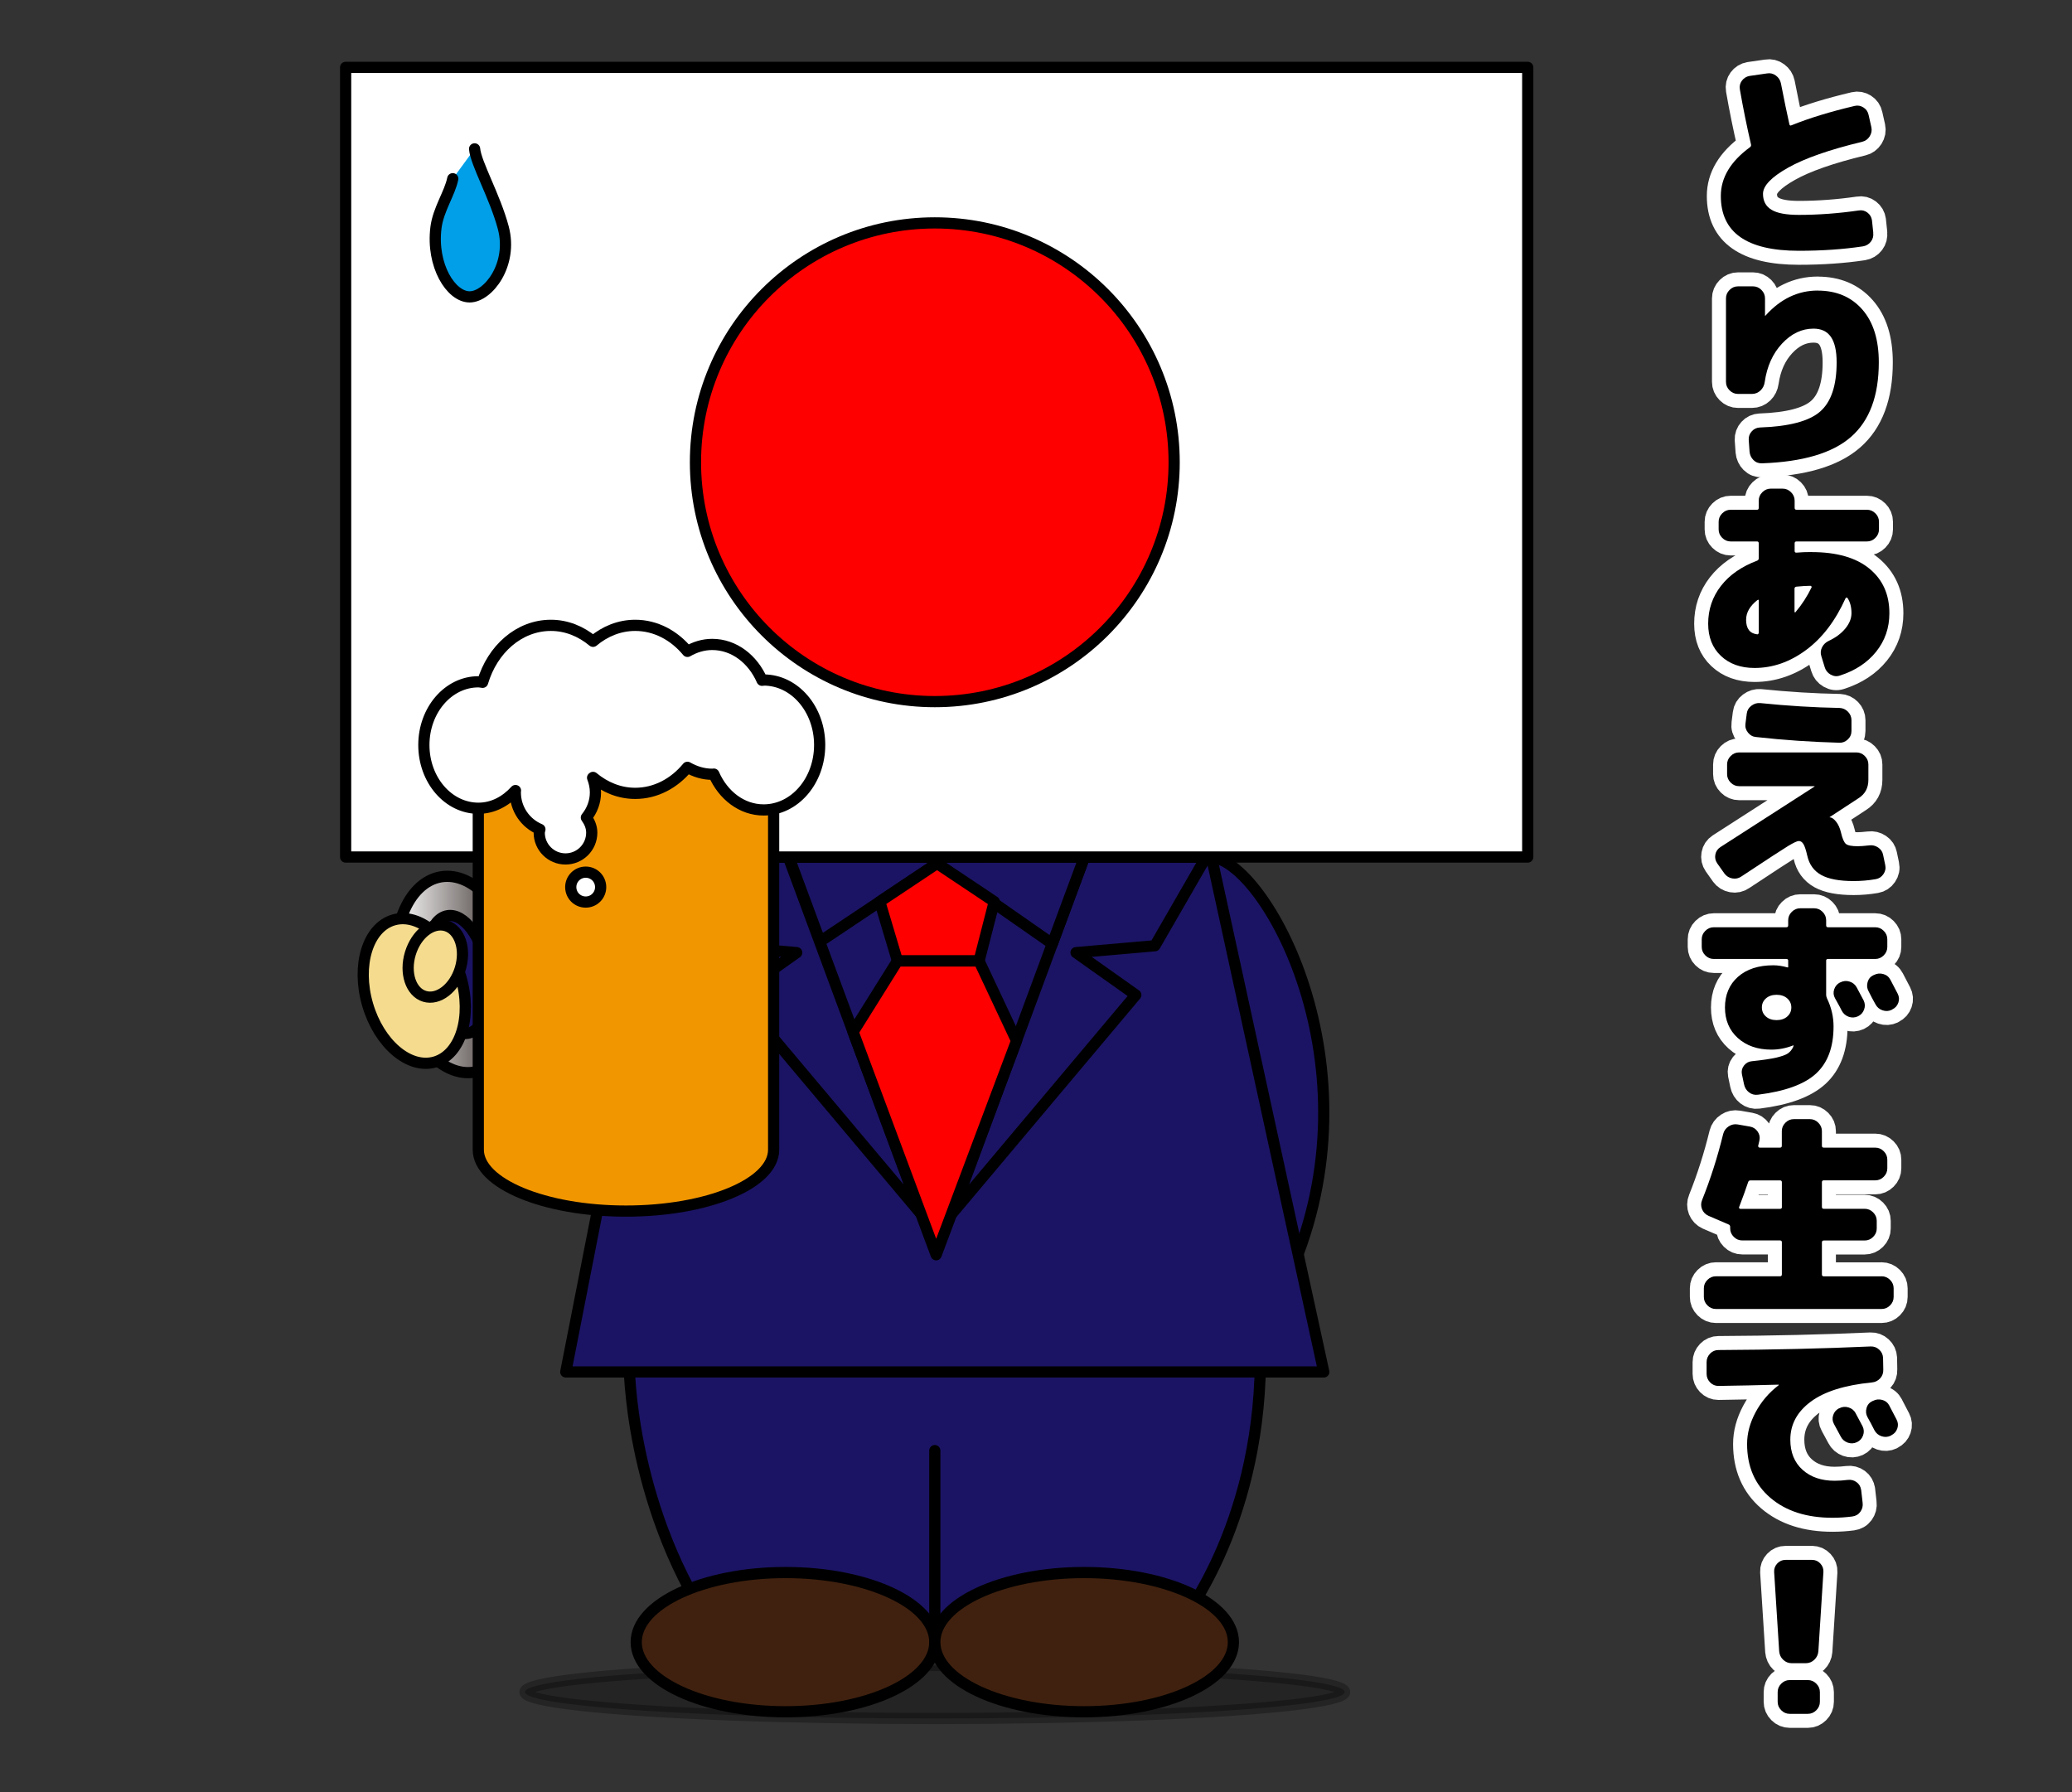 <?xml version="1.0" encoding="UTF-8"?>
<svg id="_レイヤー_1" data-name="レイヤー 1" xmlns="http://www.w3.org/2000/svg" xmlns:xlink="http://www.w3.org/1999/xlink" viewBox="0 0 370 320">
  <rect x="0" y="0" width="370" height="320" fill="#333333" stroke="none"/>
  <defs>
    <style>
      .cls-1 {
        fill: url(#_ホワイト_ブラック_2);
      }

      .cls-1, .cls-2, .cls-3, .cls-4, .cls-5, .cls-6, .cls-7, .cls-8, .cls-9, .cls-10, .cls-11 {
        stroke-linecap: round;
        stroke-linejoin: round;
      }

      .cls-1, .cls-2, .cls-4, .cls-5, .cls-6, .cls-7, .cls-8, .cls-9, .cls-10, .cls-11 {
        stroke: #000;
        stroke-width: 2px;
      }

      .cls-2 {
        fill: red;
      }

      .cls-3 {
        stroke: #fff;
        stroke-width: 5px;
      }

      .cls-3, .cls-4 {
        fill: #fff;
      }

      .cls-5 {
        fill: none;
      }

      .cls-6 {
        fill: #f4db8e;
      }

      .cls-7 {
        fill: #1b1464;
      }

      .cls-8 {
        opacity: .3;
      }

      .cls-9 {
        fill: #f29600;
      }

      .cls-10 {
        fill: #40210f;
      }

      .cls-11 {
        fill: #009fe8;
      }
    </style>
    <linearGradient id="_ホワイト_ブラック_2" data-name="ホワイト、ブラック 2" x1="70.58" y1="174" x2="92.87" y2="174" gradientTransform="translate(30.91 -11.4) rotate(9.83)" gradientUnits="userSpaceOnUse">
      <stop offset="0" stop-color="#fff"/>
      <stop offset="1" stop-color="#231815"/>
    </linearGradient>
  </defs>
  <g id="_とりあえず_生で_" data-name="とりあえず、生で！">
    <g>
      <path class="cls-3" d="M334.5,41.54c.08.6-.06,1.14-.41,1.6-.35.46-.83.75-1.43.85-3.51.53-7.33.79-11.44.79-9.29,0-13.93-3.26-13.93-9.79,0-3.26,1.73-6.16,5.2-8.7.17-.13.24-.29.19-.49-.75-3.26-1.42-6.54-1.99-9.83-.1-.58.02-1.1.36-1.56.34-.46.8-.75,1.37-.85l3.12-.45c.58-.1,1.1.03,1.58.38.48.35.78.82.9,1.39.58,2.96,1.08,5.4,1.51,7.3.05.23.18.29.38.19,3.16-1.28,6.93-2.43,11.29-3.46.55-.13,1.07-.03,1.56.28.49.31.8.76.92,1.34l.49,2.18c.13.58.02,1.12-.3,1.64-.33.51-.77.83-1.32.96-5.85,1.41-10.27,2.95-13.25,4.63-2.99,1.68-4.48,3.24-4.48,4.67,0,1.28.5,2.23,1.51,2.84,1,.62,2.64.92,4.89.92,3.46,0,7.03-.26,10.69-.79.58-.1,1.1.03,1.56.38.46.35.73.82.81,1.39l.23,2.18Z"/>
      <path class="cls-3" d="M324.59,51.89c3.34,0,5.99,1.12,7.96,3.37,1.97,2.25,2.95,5.39,2.95,9.43,0,6-1.66,10.44-4.97,13.33-3.31,2.89-8.61,4.45-15.89,4.71-.6.02-1.11-.17-1.52-.58-.41-.41-.65-.92-.7-1.52l-.15-2.11c-.03-.58.16-1.08.55-1.51.39-.43.87-.65,1.45-.68,5.2-.18,8.78-1.12,10.75-2.84,1.97-1.72,2.95-4.65,2.95-8.79s-1.38-6.02-4.14-6.02c-2.08,0-3.95.89-5.61,2.67-1.66,1.78-2.69,4.07-3.09,6.85-.08.6-.33,1.11-.75,1.52-.43.41-.94.62-1.54.62h-2.48c-.58,0-1.08-.21-1.51-.64-.43-.43-.64-.93-.64-1.51v-14.91c0-.58.21-1.08.64-1.51.43-.43.93-.64,1.51-.64h2.67c.58,0,1.08.21,1.51.64.43.43.64.93.64,1.51v3.12l.08-.04c2.68-2.99,5.8-4.48,9.34-4.48Z"/>
      <path class="cls-3" d="M323.47,98.58c4.49,0,7.94.98,10.33,2.94,2.4,1.96,3.59,4.62,3.59,7.98,0,2.61-.79,4.9-2.37,6.87-1.58,1.97-3.75,3.39-6.51,4.27-.55.18-1.09.11-1.62-.19-.53-.3-.88-.74-1.05-1.32l-.6-1.96c-.18-.55-.13-1.09.13-1.6.26-.51.67-.9,1.22-1.15,1.23-.58,2.21-1.31,2.94-2.2.73-.89,1.09-1.8,1.09-2.73,0-1.1-.24-2.01-.71-2.71-.03-.05-.08-.08-.17-.08s-.14.04-.17.11c-1.81,4.02-4.15,7.1-7.04,9.24-2.89,2.15-5.96,3.22-9.22,3.22-2.48,0-4.49-.72-6-2.15-1.52-1.43-2.28-3.35-2.28-5.76,0-2.53.76-4.78,2.28-6.74,1.52-1.96,3.68-3.46,6.49-4.52.17-.08.26-.21.26-.41v-2.67c0-.23-.1-.34-.3-.34h-4.71c-.58,0-1.08-.21-1.51-.64-.43-.43-.64-.93-.64-1.51v-1.36c0-.58.21-1.08.64-1.51.43-.43.93-.64,1.51-.64h4.71c.2,0,.3-.11.3-.34v-1.28c0-.58.21-1.08.64-1.51.43-.43.93-.64,1.51-.64h2.11c.58,0,1.08.21,1.51.64.43.43.64.93.64,1.51v1.28c0,.23.11.34.34.34h12.57c.58,0,1.08.21,1.51.64.43.43.64.93.64,1.51v1.36c0,.58-.21,1.08-.64,1.51-.43.43-.93.64-1.51.64h-12.57c-.23,0-.34.11-.34.34v1.36c0,.2.1.3.3.3.85-.08,1.76-.11,2.71-.11ZM311.8,110.62c0,1.61.65,2.48,1.96,2.64.1.03.18,0,.23-.08.05-.08.08-.16.08-.26v-5.65c0-.2-.09-.24-.26-.11-1.33,1.05-2,2.21-2,3.46ZM323.5,104.9c.02-.08.01-.14-.04-.21-.05-.06-.11-.09-.19-.09-.6,0-1.43.05-2.48.15-.23.05-.34.16-.34.34v4.14c0,.05.02.09.07.11.05.03.09.01.11-.04,1.13-1.33,2.08-2.8,2.86-4.41Z"/>
      <path class="cls-3" d="M336.27,152.65l.38,1.81c.13.58.02,1.12-.32,1.62-.34.5-.8.8-1.37.9-1.33.23-2.65.34-3.95.34-2.56,0-4.49-.36-5.8-1.09-1.31-.73-2.13-1.87-2.48-3.43-.23-1-.45-1.69-.68-2.07-.23-.38-.5-.56-.83-.56-.3,0-.93.3-1.9.88-.97.59-3.75,2.4-8.34,5.44-.5.35-1.05.47-1.64.36-.59-.11-1.06-.41-1.41-.88l-1.28-1.81c-.33-.48-.44-1-.34-1.56s.4-1.01.9-1.34l16.79-10.8s.04-.01.04-.04-.01-.04-.04-.04h-13.44c-.58,0-1.08-.21-1.51-.64-.43-.43-.64-.93-.64-1.51v-1.73c0-.58.21-1.08.64-1.51s.93-.64,1.51-.64h20.93c.58,0,1.08.21,1.51.64.43.43.64.93.64,1.51v2.75c0,1.46-.6,2.56-1.81,3.31l-5.12,3.35.04.04c.35,0,.73.26,1.13.77.4.51.69,1.16.87,1.94.25,1.08.55,1.76.88,2.03.34.28,1.05.41,2.13.41.45,0,1.13-.05,2.03-.15.58-.08,1.11.05,1.6.38.49.33.78.77.88,1.32ZM314.32,125.54c4.92.5,9.65.79,14.19.87.58.03,1.07.25,1.49.68.41.43.62.93.62,1.51v1.92c0,.6-.22,1.11-.66,1.52-.44.41-.95.61-1.52.58-4.89-.13-9.85-.46-14.87-1.02-.58-.05-1.05-.31-1.43-.79-.38-.48-.53-1-.45-1.58l.23-1.81c.07-.58.35-1.05.83-1.41.48-.36,1-.52,1.58-.47Z"/>
      <path class="cls-3" d="M326.1,177.67c0,.15.05.35.15.6.78,1.61,1.17,3.28,1.17,5.01,0,3.69-1.04,6.49-3.12,8.41-2.08,1.92-5.55,3.18-10.39,3.78-.6.08-1.14-.07-1.6-.43-.46-.36-.76-.85-.88-1.45l-.38-1.81c-.1-.55.02-1.06.38-1.52s.82-.72,1.39-.77c1.91-.2,3.36-.41,4.35-.64.99-.23,1.69-.48,2.09-.75.4-.28.71-.65.94-1.13.02-.02.04-.06.04-.11s.01-.09.04-.11v-.08h-.08c-1.28.5-2.57.75-3.88.75-2.46,0-4.46-.69-5.99-2.07-1.53-1.38-2.3-3.2-2.3-5.46s.78-4.11,2.33-5.48c1.56-1.37,3.66-2.05,6.32-2.05.78,0,1.62.13,2.52.38h.08s.04-.01.04-.04v-1.17c0-.2-.11-.3-.34-.3h-12.95c-.58,0-1.08-.21-1.51-.64s-.64-.93-.64-1.51v-1.36c0-.58.21-1.08.64-1.51.43-.43.93-.64,1.51-.64h12.95c.23,0,.34-.11.34-.34v-.9c0-.58.21-1.08.64-1.51.43-.43.93-.64,1.51-.64h2.48c.58,0,1.08.21,1.51.64.43.43.64.93.64,1.51v.9c0,.23.11.34.34.34h8.43c.58,0,1.08.21,1.51.64.43.43.64.93.64,1.51v1.36c0,.58-.21,1.08-.64,1.51-.43.43-.93.64-1.51.64h-8.43c-.23,0-.34.1-.34.3v6.14ZM315.35,181.51c.49.43,1.12.64,1.9.64s1.41-.21,1.9-.64c.49-.43.73-.97.73-1.62s-.25-1.19-.73-1.62c-.49-.43-1.12-.64-1.9-.64s-1.41.21-1.9.64c-.49.43-.73.97-.73,1.62s.24,1.19.73,1.62ZM331.56,176.32c.27.5.69,1.28,1.24,2.33.25.53.28,1.07.07,1.62-.2.55-.56.95-1.09,1.2-.55.25-1.1.28-1.66.08-.55-.2-.97-.56-1.24-1.09-.1-.23-.5-.97-1.2-2.22-.28-.5-.33-1.03-.15-1.58.18-.55.53-.97,1.05-1.24h.04c.53-.28,1.08-.33,1.66-.15.58.18,1,.53,1.28,1.05ZM337.58,174.96c.83,1.58,1.25,2.4,1.28,2.45.28.53.32,1.07.13,1.62-.19.55-.54.95-1.07,1.2l-.11.08c-.53.25-1.07.28-1.64.09s-.98-.55-1.26-1.07c-.15-.25-.36-.64-.64-1.17-.28-.53-.48-.92-.6-1.17-.28-.5-.33-1.04-.17-1.62.16-.58.51-.99,1.03-1.24l.11-.04c.53-.28,1.08-.33,1.66-.17.58.16,1,.51,1.28,1.04Z"/>
      <path class="cls-3" d="M336,227.89c.58,0,1.08.21,1.51.64.43.43.64.93.64,1.51v1.54c0,.58-.21,1.08-.64,1.51-.43.43-.93.64-1.51.64h-29.59c-.58,0-1.08-.21-1.51-.64s-.64-.93-.64-1.51v-1.54c0-.58.21-1.08.64-1.51.43-.43.93-.64,1.51-.64h11.44c.23,0,.34-.11.34-.34v-5.72c0-.23-.11-.34-.34-.34h-6.74c-.58,0-1.08-.21-1.51-.64-.43-.43-.64-.93-.64-1.51v-.26c0-.23-.1-.38-.3-.45l-3.58-1.54c-.55-.25-.93-.65-1.15-1.19-.21-.54-.21-1.09.02-1.64,1.51-3.76,2.76-7.69,3.76-11.78.15-.58.48-1.03.98-1.36.5-.33,1.04-.44,1.62-.34l2.18.38c.58.1,1.03.4,1.37.88.34.49.45,1.02.32,1.6-.02.13-.06.29-.11.49s-.09.35-.11.45c-.02.08,0,.15.06.23.06.08.13.11.21.11h3.61c.23,0,.34-.11.34-.34v-2.6c0-.58.21-1.08.64-1.51.43-.43.93-.64,1.51-.64h2.86c.58,0,1.08.21,1.51.64.43.43.64.93.64,1.51v2.6c0,.23.11.34.34.34h9.19c.58,0,1.08.21,1.51.64.43.43.64.93.64,1.51v1.54c0,.58-.21,1.08-.64,1.51s-.93.64-1.51.64h-9.19c-.23,0-.34.11-.34.34v4.4c0,.23.11.34.34.34h7.3c.58,0,1.08.21,1.51.64.43.43.64.93.64,1.51v1.36c0,.58-.21,1.08-.64,1.51s-.93.64-1.51.64h-7.3c-.23,0-.34.11-.34.34v5.72c0,.23.11.34.34.34h10.32ZM318.19,215.51v-4.4c0-.23-.11-.34-.34-.34h-5.27c-.2,0-.34.1-.41.3-.38,1.15-.92,2.65-1.62,4.48-.03.08-.01.14.04.21.05.06.11.09.19.09h7.08c.23,0,.34-.11.34-.34Z"/>
      <path class="cls-3" d="M332.35,266.03l.26,2.3c.08.6-.06,1.14-.41,1.62s-.83.75-1.43.83c-1.15.15-2.33.23-3.54.23-4.62,0-8.31-1.19-11.09-3.56-2.77-2.37-4.16-5.58-4.16-9.62,0-1.88.5-3.76,1.51-5.65,1-1.88,2.37-3.49,4.1-4.82.02,0,.04-.02.04-.08,0-.03-.01-.04-.04-.04-3.59.1-7.17.18-10.73.23-.58,0-1.07-.21-1.49-.64-.41-.43-.62-.93-.62-1.51v-2.11c0-.58.21-1.08.62-1.51.41-.43.91-.64,1.49-.64,9.71-.05,18.77-.26,27.18-.64.58-.02,1.09.16,1.52.56.44.4.67.89.7,1.47l.04,2.11c.02.6-.16,1.12-.56,1.56-.4.44-.9.68-1.51.73-4.82.48-8.45,1.62-10.88,3.43-2.44,1.81-3.65,4.07-3.65,6.78,0,2.28.73,4.08,2.18,5.38,1.46,1.31,3.36,1.96,5.72,1.96.78,0,1.56-.05,2.33-.15.6-.08,1.14.06,1.6.4s.73.8.81,1.37ZM331.37,252.37c.28.5.69,1.28,1.24,2.33.25.53.28,1.07.08,1.62-.2.55-.56.95-1.09,1.2-.55.25-1.1.28-1.66.08-.55-.2-.97-.56-1.24-1.09-.13-.23-.53-.97-1.2-2.22-.28-.5-.33-1.03-.15-1.58.17-.55.53-.97,1.05-1.24h.04c.53-.28,1.08-.33,1.66-.15.58.18,1,.53,1.28,1.05ZM337.39,251.01c.83,1.58,1.25,2.4,1.28,2.45.28.53.32,1.07.13,1.62-.19.55-.55.95-1.07,1.2l-.11.08c-.53.25-1.07.28-1.64.09-.56-.19-.98-.55-1.26-1.07-.13-.25-.33-.64-.6-1.17-.28-.53-.49-.92-.64-1.17-.28-.5-.33-1.04-.17-1.62.16-.58.51-.99,1.04-1.24l.11-.04c.53-.28,1.08-.33,1.66-.17.58.16,1,.51,1.28,1.04Z"/>
      <path class="cls-3" d="M323.58,278.53c.58,0,1.07.21,1.47.64.4.43.59.93.56,1.51l-.9,14.16c-.05.6-.29,1.11-.72,1.52-.43.41-.94.62-1.54.62h-2.49c-.6,0-1.12-.21-1.54-.62-.43-.41-.66-.92-.71-1.52l-.9-14.16c-.03-.58.16-1.08.56-1.51.4-.43.89-.64,1.47-.64h4.74ZM322.83,299.99c.58,0,1.08.21,1.51.64s.64.93.64,1.51v1.73c0,.58-.21,1.08-.64,1.51-.43.43-.93.64-1.51.64h-3.24c-.58,0-1.08-.21-1.51-.64-.43-.43-.64-.93-.64-1.51v-1.73c0-.58.21-1.08.64-1.51.43-.43.93-.64,1.51-.64h3.24Z"/>
    </g>
    <g>
      <path d="M334.5,41.54c.08.6-.06,1.14-.41,1.6-.35.46-.83.75-1.43.85-3.51.53-7.33.79-11.44.79-9.29,0-13.93-3.26-13.93-9.79,0-3.26,1.73-6.16,5.2-8.7.17-.13.24-.29.19-.49-.75-3.26-1.42-6.54-1.99-9.83-.1-.58.02-1.1.36-1.56.34-.46.8-.75,1.37-.85l3.12-.45c.58-.1,1.1.03,1.58.38.48.35.78.82.9,1.39.58,2.96,1.08,5.4,1.51,7.3.05.23.18.29.38.19,3.16-1.28,6.93-2.43,11.29-3.46.55-.13,1.07-.03,1.56.28.49.31.8.76.92,1.34l.49,2.18c.13.58.02,1.12-.3,1.64-.33.51-.77.83-1.32.96-5.85,1.41-10.27,2.95-13.25,4.63-2.99,1.68-4.48,3.24-4.48,4.67,0,1.28.5,2.23,1.51,2.84,1,.62,2.64.92,4.89.92,3.46,0,7.03-.26,10.69-.79.58-.1,1.1.03,1.56.38.46.35.73.82.81,1.39l.23,2.18Z"/>
      <path d="M324.59,51.89c3.34,0,5.99,1.12,7.96,3.37,1.97,2.25,2.95,5.39,2.95,9.43,0,6-1.66,10.44-4.97,13.33-3.31,2.89-8.61,4.45-15.89,4.71-.6.02-1.11-.17-1.52-.58-.41-.41-.65-.92-.7-1.52l-.15-2.11c-.03-.58.16-1.08.55-1.51.39-.43.87-.65,1.45-.68,5.2-.18,8.78-1.12,10.75-2.84,1.97-1.72,2.95-4.65,2.95-8.79s-1.38-6.02-4.14-6.02c-2.08,0-3.95.89-5.61,2.67-1.66,1.78-2.69,4.07-3.09,6.85-.08.6-.33,1.11-.75,1.52-.43.41-.94.62-1.54.62h-2.48c-.58,0-1.08-.21-1.51-.64-.43-.43-.64-.93-.64-1.51v-14.91c0-.58.21-1.08.64-1.51.43-.43.93-.64,1.51-.64h2.67c.58,0,1.08.21,1.51.64.43.43.64.93.64,1.51v3.12l.08-.04c2.68-2.99,5.8-4.48,9.34-4.48Z"/>
      <path d="M323.47,98.58c4.49,0,7.94.98,10.33,2.94,2.4,1.96,3.59,4.62,3.59,7.98,0,2.61-.79,4.9-2.37,6.87-1.58,1.97-3.75,3.39-6.51,4.27-.55.18-1.09.11-1.62-.19-.53-.3-.88-.74-1.05-1.32l-.6-1.96c-.18-.55-.13-1.09.13-1.6.26-.51.67-.9,1.22-1.15,1.23-.58,2.21-1.31,2.94-2.2.73-.89,1.09-1.8,1.09-2.73,0-1.1-.24-2.01-.71-2.71-.03-.05-.08-.08-.17-.08s-.14.04-.17.11c-1.81,4.02-4.15,7.1-7.04,9.24-2.89,2.15-5.96,3.22-9.22,3.22-2.48,0-4.49-.72-6-2.15-1.52-1.43-2.28-3.35-2.28-5.76,0-2.53.76-4.78,2.28-6.74,1.52-1.96,3.68-3.46,6.49-4.52.17-.08.26-.21.26-.41v-2.67c0-.23-.1-.34-.3-.34h-4.71c-.58,0-1.08-.21-1.51-.64-.43-.43-.64-.93-.64-1.51v-1.36c0-.58.21-1.08.64-1.51.43-.43.93-.64,1.51-.64h4.71c.2,0,.3-.11.3-.34v-1.28c0-.58.21-1.08.64-1.51.43-.43.93-.64,1.51-.64h2.11c.58,0,1.08.21,1.51.64.43.43.64.93.64,1.51v1.28c0,.23.11.34.34.34h12.57c.58,0,1.08.21,1.51.64.43.43.64.93.64,1.51v1.36c0,.58-.21,1.08-.64,1.51-.43.43-.93.64-1.51.64h-12.57c-.23,0-.34.11-.34.34v1.36c0,.2.1.3.3.3.85-.08,1.76-.11,2.71-.11ZM311.8,110.62c0,1.61.65,2.48,1.96,2.64.1.03.18,0,.23-.08.05-.08.08-.16.08-.26v-5.65c0-.2-.09-.24-.26-.11-1.33,1.05-2,2.21-2,3.46ZM323.5,104.9c.02-.08.01-.14-.04-.21-.05-.06-.11-.09-.19-.09-.6,0-1.43.05-2.48.15-.23.05-.34.16-.34.34v4.14c0,.05.02.09.07.11.05.03.09.01.11-.04,1.13-1.33,2.08-2.8,2.86-4.41Z"/>
      <path d="M336.27,152.65l.38,1.81c.13.58.02,1.12-.32,1.62-.34.5-.8.8-1.37.9-1.33.23-2.65.34-3.95.34-2.56,0-4.49-.36-5.8-1.09-1.31-.73-2.13-1.87-2.48-3.43-.23-1-.45-1.69-.68-2.07-.23-.38-.5-.56-.83-.56-.3,0-.93.3-1.9.88-.97.59-3.75,2.4-8.34,5.44-.5.35-1.05.47-1.64.36-.59-.11-1.06-.41-1.41-.88l-1.28-1.81c-.33-.48-.44-1-.34-1.56s.4-1.01.9-1.34l16.79-10.8s.04-.01.04-.04-.01-.04-.04-.04h-13.44c-.58,0-1.08-.21-1.51-.64-.43-.43-.64-.93-.64-1.51v-1.73c0-.58.21-1.08.64-1.51s.93-.64,1.51-.64h20.93c.58,0,1.08.21,1.51.64.43.43.64.93.64,1.51v2.75c0,1.46-.6,2.56-1.81,3.31l-5.12,3.35.04.04c.35,0,.73.26,1.13.77.4.51.69,1.16.87,1.94.25,1.08.55,1.76.88,2.03.34.28,1.05.41,2.13.41.45,0,1.13-.05,2.03-.15.58-.08,1.11.05,1.6.38.49.33.78.77.88,1.32ZM314.32,125.54c4.92.5,9.65.79,14.19.87.58.03,1.07.25,1.49.68.41.43.62.93.62,1.51v1.92c0,.6-.22,1.11-.66,1.52-.44.41-.95.61-1.52.58-4.89-.13-9.85-.46-14.87-1.02-.58-.05-1.05-.31-1.43-.79-.38-.48-.53-1-.45-1.58l.23-1.81c.07-.58.35-1.05.83-1.41.48-.36,1-.52,1.58-.47Z"/>
      <path d="M326.1,177.67c0,.15.05.35.15.6.78,1.61,1.17,3.28,1.17,5.01,0,3.69-1.04,6.49-3.12,8.41-2.08,1.92-5.55,3.18-10.39,3.78-.6.08-1.14-.07-1.6-.43-.46-.36-.76-.85-.88-1.45l-.38-1.81c-.1-.55.02-1.06.38-1.52s.82-.72,1.39-.77c1.91-.2,3.36-.41,4.35-.64.99-.23,1.69-.48,2.09-.75.4-.28.71-.65.94-1.13.02-.02.04-.06.04-.11s.01-.09.04-.11v-.08h-.08c-1.28.5-2.57.75-3.88.75-2.46,0-4.46-.69-5.99-2.07-1.53-1.38-2.3-3.2-2.3-5.46s.78-4.11,2.33-5.48c1.56-1.37,3.66-2.05,6.32-2.05.78,0,1.62.13,2.52.38h.08s.04-.01.04-.04v-1.17c0-.2-.11-.3-.34-.3h-12.95c-.58,0-1.08-.21-1.51-.64s-.64-.93-.64-1.51v-1.36c0-.58.21-1.08.64-1.51.43-.43.93-.64,1.51-.64h12.95c.23,0,.34-.11.34-.34v-.9c0-.58.21-1.08.64-1.51.43-.43.93-.64,1.51-.64h2.48c.58,0,1.08.21,1.51.64.43.43.64.93.64,1.51v.9c0,.23.11.34.34.34h8.43c.58,0,1.08.21,1.51.64.43.43.64.93.64,1.51v1.36c0,.58-.21,1.08-.64,1.51-.43.43-.93.64-1.51.64h-8.43c-.23,0-.34.1-.34.3v6.14ZM315.35,181.51c.49.43,1.12.64,1.9.64s1.41-.21,1.9-.64c.49-.43.73-.97.73-1.62s-.25-1.19-.73-1.62c-.49-.43-1.12-.64-1.9-.64s-1.41.21-1.9.64c-.49.43-.73.97-.73,1.62s.24,1.19.73,1.62ZM331.56,176.32c.27.5.69,1.28,1.24,2.33.25.53.28,1.07.07,1.62-.2.55-.56.95-1.09,1.2-.55.25-1.1.28-1.66.08-.55-.2-.97-.56-1.24-1.09-.1-.23-.5-.97-1.2-2.22-.28-.5-.33-1.03-.15-1.58.18-.55.53-.97,1.05-1.24h.04c.53-.28,1.08-.33,1.66-.15.58.18,1,.53,1.28,1.05ZM337.58,174.96c.83,1.58,1.25,2.4,1.28,2.45.28.53.32,1.07.13,1.62-.19.55-.54.95-1.07,1.2l-.11.08c-.53.25-1.07.28-1.64.09s-.98-.55-1.26-1.07c-.15-.25-.36-.64-.64-1.17-.28-.53-.48-.92-.6-1.17-.28-.5-.33-1.04-.17-1.62.16-.58.51-.99,1.03-1.24l.11-.04c.53-.28,1.08-.33,1.66-.17.58.16,1,.51,1.28,1.04Z"/>
      <path d="M336,227.89c.58,0,1.08.21,1.51.64.43.43.64.93.64,1.51v1.54c0,.58-.21,1.08-.64,1.51-.43.43-.93.64-1.51.64h-29.59c-.58,0-1.08-.21-1.51-.64s-.64-.93-.64-1.51v-1.54c0-.58.21-1.08.64-1.51.43-.43.93-.64,1.51-.64h11.44c.23,0,.34-.11.34-.34v-5.72c0-.23-.11-.34-.34-.34h-6.74c-.58,0-1.08-.21-1.51-.64-.43-.43-.64-.93-.64-1.51v-.26c0-.23-.1-.38-.3-.45l-3.58-1.54c-.55-.25-.93-.65-1.15-1.19-.21-.54-.21-1.09.02-1.64,1.51-3.76,2.76-7.69,3.76-11.78.15-.58.48-1.03.98-1.36.5-.33,1.04-.44,1.62-.34l2.18.38c.58.1,1.03.4,1.37.88.34.49.45,1.02.32,1.6-.02.13-.06.29-.11.49s-.09.35-.11.45c-.02.08,0,.15.06.23.06.08.13.11.21.11h3.61c.23,0,.34-.11.34-.34v-2.6c0-.58.21-1.08.64-1.51.43-.43.93-.64,1.51-.64h2.86c.58,0,1.08.21,1.51.64.43.43.64.93.64,1.51v2.6c0,.23.11.34.34.34h9.19c.58,0,1.08.21,1.51.64.43.43.64.93.64,1.51v1.54c0,.58-.21,1.08-.64,1.51s-.93.64-1.51.64h-9.19c-.23,0-.34.11-.34.34v4.4c0,.23.11.34.34.34h7.3c.58,0,1.08.21,1.51.64.43.43.64.93.64,1.51v1.36c0,.58-.21,1.08-.64,1.51s-.93.64-1.51.64h-7.3c-.23,0-.34.11-.34.34v5.72c0,.23.11.34.34.34h10.32ZM318.19,215.51v-4.4c0-.23-.11-.34-.34-.34h-5.27c-.2,0-.34.1-.41.3-.38,1.15-.92,2.65-1.62,4.48-.03.08-.01.14.04.21.05.06.11.09.19.09h7.08c.23,0,.34-.11.34-.34Z"/>
      <path d="M332.35,266.03l.26,2.3c.08.6-.06,1.14-.41,1.62s-.83.75-1.43.83c-1.15.15-2.33.23-3.54.23-4.62,0-8.31-1.19-11.09-3.56-2.77-2.37-4.16-5.58-4.16-9.62,0-1.88.5-3.76,1.51-5.65,1-1.88,2.37-3.49,4.1-4.82.02,0,.04-.02.04-.08,0-.03-.01-.04-.04-.04-3.59.1-7.17.18-10.73.23-.58,0-1.07-.21-1.49-.64-.41-.43-.62-.93-.62-1.51v-2.11c0-.58.21-1.08.62-1.51.41-.43.91-.64,1.49-.64,9.71-.05,18.77-.26,27.18-.64.58-.02,1.09.16,1.52.56.44.4.67.89.7,1.47l.04,2.11c.02.6-.16,1.12-.56,1.56-.4.44-.9.68-1.51.73-4.82.48-8.45,1.62-10.88,3.43-2.44,1.81-3.65,4.07-3.65,6.78,0,2.28.73,4.08,2.18,5.38,1.46,1.31,3.36,1.96,5.72,1.96.78,0,1.56-.05,2.33-.15.6-.08,1.14.06,1.6.4s.73.8.81,1.37ZM331.37,252.36c.28.5.69,1.28,1.24,2.33.25.53.28,1.07.08,1.62-.2.55-.56.95-1.09,1.2-.55.25-1.1.28-1.66.08-.55-.2-.97-.56-1.24-1.09-.13-.23-.53-.97-1.2-2.22-.28-.5-.33-1.03-.15-1.58.17-.55.53-.97,1.05-1.24h.04c.53-.28,1.08-.33,1.66-.15.58.18,1,.53,1.28,1.05ZM337.39,251.01c.83,1.58,1.25,2.4,1.28,2.45.28.53.32,1.07.13,1.62-.19.55-.55.95-1.07,1.2l-.11.08c-.53.25-1.07.28-1.64.09-.56-.19-.98-.55-1.26-1.07-.13-.25-.33-.64-.6-1.17-.28-.53-.49-.92-.64-1.17-.28-.5-.33-1.04-.17-1.62.16-.58.51-.99,1.04-1.24l.11-.04c.53-.28,1.08-.33,1.66-.17.58.16,1,.51,1.28,1.04Z"/>
      <path d="M323.58,278.53c.58,0,1.07.21,1.47.64.4.43.59.93.56,1.51l-.9,14.16c-.05.6-.29,1.11-.72,1.52-.43.41-.94.62-1.54.62h-2.49c-.6,0-1.12-.21-1.54-.62-.43-.41-.66-.92-.71-1.52l-.9-14.16c-.03-.58.16-1.08.56-1.51.4-.43.89-.64,1.47-.64h4.74ZM322.83,299.99c.58,0,1.08.21,1.51.64s.64.93.64,1.51v1.73c0,.58-.21,1.08-.64,1.51-.43.43-.93.64-1.51.64h-3.24c-.58,0-1.08-.21-1.51-.64-.43-.43-.64-.93-.64-1.51v-1.73c0-.58.21-1.08.64-1.51.43-.43.93-.64,1.51-.64h3.24Z"/>
    </g>
    <ellipse class="cls-8" cx="166.93" cy="302.12" rx="73.19" ry="4.73"/>
    <path class="cls-7" d="M230.44,227.26c16.13-36.99-4.63-73.79-14.25-74.21l-30.65.23c10.66,32.86,7.41,63.92,7.41,63.92l37.49,10.06Z"/>
    <path class="cls-7" d="M225.07,243.48c-.36,29.44-14.4,46.44-14.4,46.44h-83.93c-14.44-22.16-14.39-46.44-14.39-46.44h112.72Z"/>
    <polygon class="cls-7" points="236.39 244.97 101.03 244.97 124.64 124.64 210.15 124.64 236.39 244.97"/>
    <polygon class="cls-7" points="140.78 153.06 119.06 153.06 128.18 168.87 142.27 170.1 131.59 177.66 164.3 216.55 140.78 153.06"/>
    <polygon class="cls-7" points="193.64 153.06 215.35 153.06 206.23 168.87 192.15 170.1 202.82 177.66 170.12 216.55 193.64 153.06"/>
    <polygon class="cls-7" points="140.88 153.06 167.33 153.06 193.65 153.04 187.91 168.52 167.33 154.17 146.45 168.1 140.88 153.06"/>
    <polygon class="cls-2" points="157.1 160.99 160.26 171.59 174.83 171.59 177.55 160.99 167.33 154.17 157.1 160.99"/>
    <polygon class="cls-2" points="160.26 171.59 152.34 184.26 167.17 224.05 181.53 185.84 174.83 171.59 160.26 171.59"/>
    <line class="cls-5" x1="166.93" y1="289.5" x2="166.93" y2="259.02"/>
    <ellipse class="cls-10" cx="140.27" cy="293.22" rx="26.66" ry="12.43"/>
    <ellipse class="cls-10" cx="193.59" cy="293.22" rx="26.66" ry="12.43"/>
    <rect class="cls-4" x="61.72" y="12.03" width="211.09" height="141"/>
    <circle class="cls-2" cx="166.93" cy="82.54" r="42.74"/>
    <path class="cls-11" d="M84.75,26.58c.21,2.58,3.65,8.54,5.12,14.07,1.76,6.59-2.69,12.36-6.01,12.36s-6.85-5.58-6.01-12.36c.4-3.24,2.46-6.09,3-8.74"/>
    <ellipse class="cls-1" cx="81.73" cy="174" rx="10.89" ry="17.69" transform="translate(-28.51 16.51) rotate(-9.83)"/>
    <ellipse class="cls-7" cx="81.73" cy="174" rx="5.39" ry="10.65" transform="translate(-28.51 16.51) rotate(-9.83)"/>
    <path class="cls-9" d="M85.41,131.76v73.53c0,6.05,11.81,10.96,26.37,10.96s26.37-4.9,26.37-10.96v-73.53h-52.74Z"/>
    <path class="cls-4" d="M104.59,155.73c-1.47,0-2.67,1.19-2.67,2.67s1.19,2.67,2.67,2.67,2.67-1.19,2.67-2.67-1.19-2.67-2.67-2.67Z"/>
    <path class="cls-4" d="M136.37,121.44c-.1,0-.19.03-.29.03-1.65-3.78-4.99-6.4-8.9-6.4-1.6,0-3.08.47-4.42,1.24-2.36-2.85-5.66-4.65-9.33-4.65-2.82,0-5.41,1.07-7.53,2.85-2.13-1.77-4.71-2.85-7.53-2.85-5.68,0-10.45,4.27-12.19,10.17-.25-.02-.49-.09-.75-.09-5.38,0-9.74,5.05-9.74,11.29s4.36,11.29,9.74,11.29c2.59,0,4.88-1.24,6.62-3.16,0,.11-.03.22-.03.33,0,2.97,1.81,5.52,4.39,6.6-.03.2-.12.38-.12.59,0,2.59,2.1,4.69,4.69,4.69s4.69-2.1,4.69-4.69c0-1.03-.4-1.93-.96-2.7,1-1.23,1.62-2.78,1.62-4.49,0-.93-.19-1.8-.51-2.62.03-.02.06-.04.08-.06,2.13,1.77,4.71,2.85,7.53,2.85,3.68,0,6.98-1.8,9.33-4.65,1.34.77,2.83,1.24,4.42,1.24.1,0,.19-.03.29-.03,1.65,3.78,4.99,6.4,8.9,6.4,5.53,0,10-5.19,10-11.6s-4.48-11.6-10-11.6Z"/>
    <ellipse class="cls-6" cx="73.96" cy="176.95" rx="8.68" ry="13.21" transform="translate(-46.52 27.74) rotate(-16.24)"/>
    <ellipse id="_親指" data-name="親指" class="cls-6" cx="77.73" cy="171.59" rx="6.59" ry="4.66" transform="translate(-109.04 196.09) rotate(-73.1)"/>
  </g>
</svg>